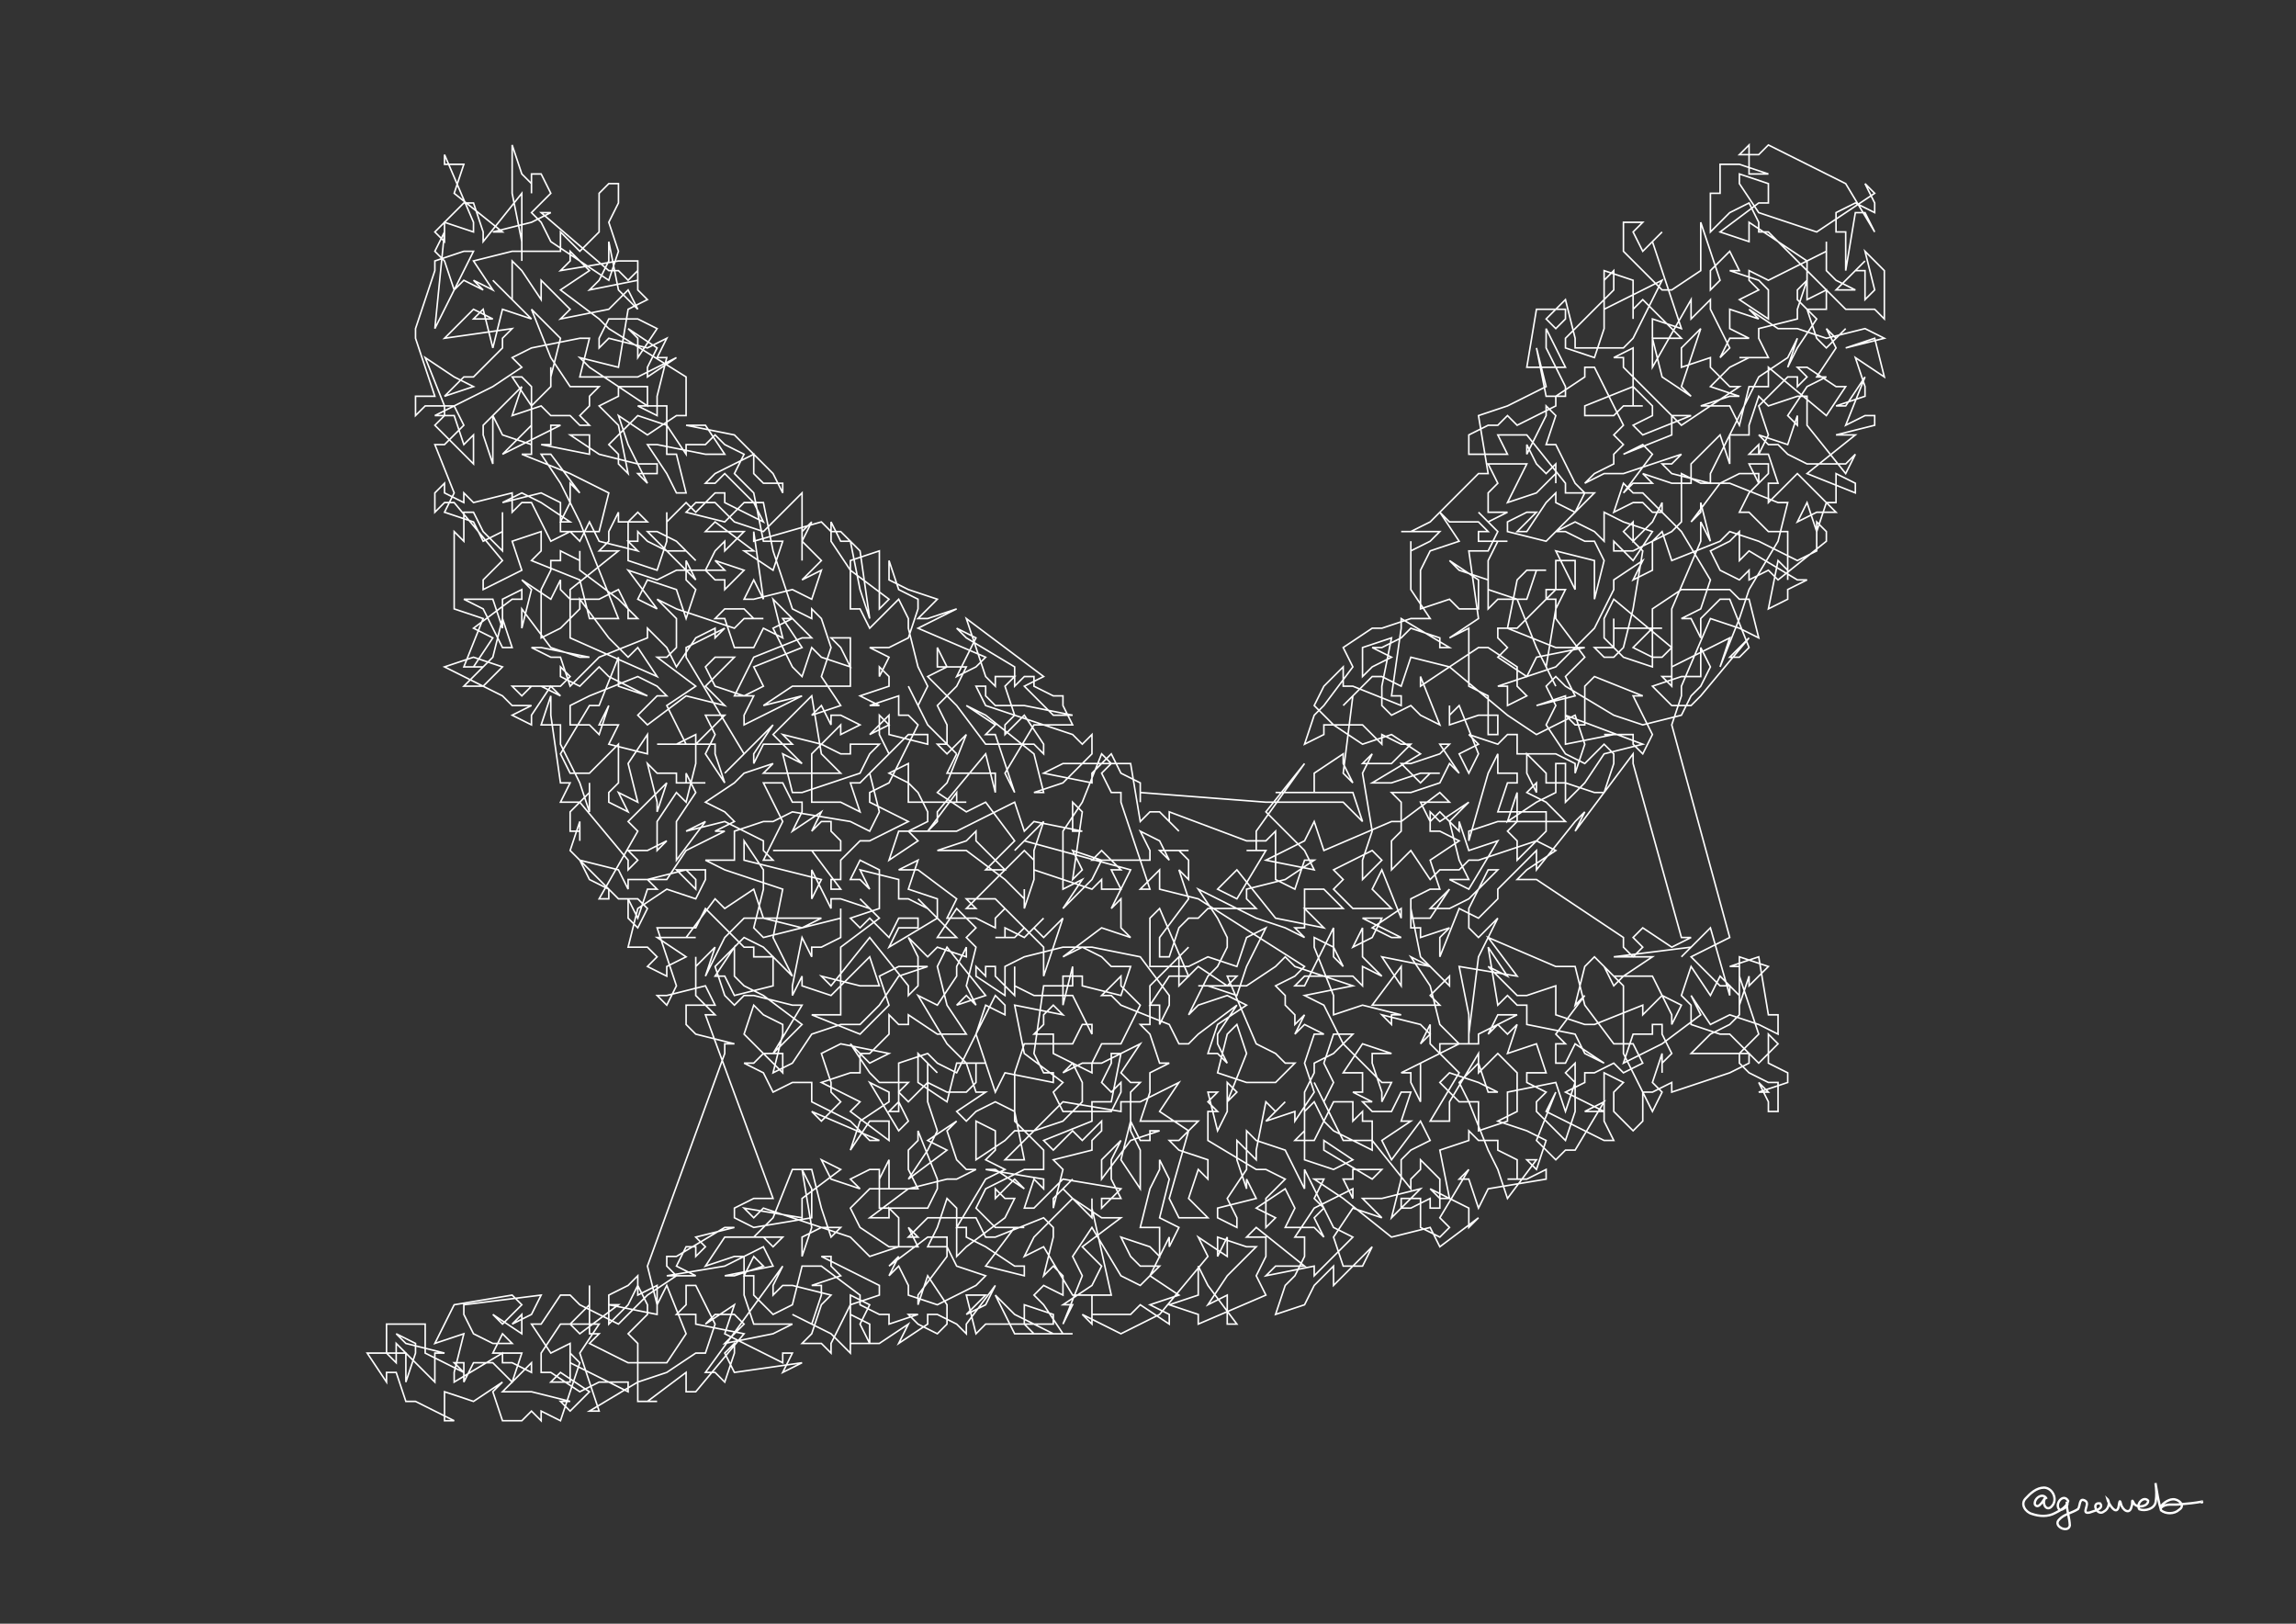 <svg height="210mm" style="background: black" viewBox="0 0 297 210" width="297mm" xmlns="http://www.w3.org/2000/svg" xmlns:inkscape="http://www.inkscape.org/namespaces/inkscape">
<rect x="0" y="0" width="297" height="210" fill="#333333" stroke="none"/>
<path d="M123.75,97.5 L122.5,100 L128.75,100 L128.75,102.5 L127.5,97.5 L121.25,105 L121.25,106.25 L120,107.5 L123.75,102.5 L123.75,103.75 L125,103.75 L117.5,103.75 L117.5,98.75 L115,100 L117.5,101.25 L118.75,102.5 L120,105 L120,106.25 L117.5,107.5 L118.75,108.75 L115,111.25 L116.25,107.5 L123.75,107.5 L131.25,103.75 L132.5,107.5 L133.75,106.25 L140,107.5 L138.75,107.5 L138.75,103.75 L140,105 L138.75,113.75 L140,112.5 L138.75,110 L142.5,111.25 L141.25,113.75 L137.5,117.5 L140,113.75 L137.5,115 L137.5,107.5 L140,103.75 L142.5,97.5 L143.75,98.75 L142.5,100 L143.75,102.5 L145,102.5 L145,103.75 L147.5,111.25 L148.75,115 L147.5,115 L150,112.5 L150,115 L155,116.25 L168.75,125 L167.5,126.25 L165,127.5 L166.25,128.75 L166.25,130 L167.5,131.25 L167.5,132.5 L168.75,131.25 L167.5,133.75 L168.75,132.5 L171.25,133.75 L170,133.75 L168.75,137.5 L170,141.25 L167.5,145 L167.5,143.75 L163.75,145 L166.25,142.5 L165,143.75 L163.75,142.5 L162.5,148.75 L162.5,150 L160,147.5 L160,150 L161.25,153.75 L161.25,152.5 L162.5,155 L157.5,156.25 L157.5,157.5 L160,158.75 L160,157.5 L158.75,155 L161.25,151.25 L161.25,148.75 L161.25,146.25 L162.5,147.5 L166.25,148.75 L168.75,153.75 L168.75,151.25 L172.5,158.75 L175,160 L171.25,163.75 L170,165 L170,163.75 L163.75,165 L165,163.75 L168.75,163.75 L162.5,158.75 L161.25,160 L162.5,160 L163.75,160 L163.75,161.25 L163.75,162.5 L162.5,165 L163.75,167.5 L155,171.25 L155,170 L151.25,168.75 L155,167.5 L155,166.25 L155,163.75 L156.25,166.25 L160,171.25 L158.75,171.25 L158.75,167.5 L156.25,168.75 L158.75,165 L162.5,161.25 L161.25,161.25 L157.5,160 L157.5,162.5 L158.75,160 L158.75,162.5 L155,160 L156.25,162.5 L150,170 L145,172.5 L140,170 L141.25,171.25 L141.25,167.5 L141.25,170 L146.25,170 L147.5,168.75 L151.25,171.25 L151.25,170 L148.75,168.75 L152.5,167.5 L148.75,165 L151.25,160 L151.25,161.25 L152.5,158.75 L150,157.5 L151.25,152.5 L150,150 L150,151.25 L148.75,153.75 L147.5,158.75 L150,158.75 L150,161.25 L150,162.5 L148.75,161.25 L145,160 L146.25,162.5 L147.5,163.75 L150,163.75 L147.5,166.25 L145,165 L141.25,158.75 L138.75,162.5 L140,165 L137.5,171.25 L138.75,168.75 L137.5,168.75 L141.25,166.25 L142.5,163.75 L140,161.25 L145,157.5 L143.75,157.5 L142.5,157.5 L138.75,155 L133.75,160 L132.5,162.5 L135,161.25 L138.75,167.5 L143.75,167.5 L141.25,156.25 L141.25,155 L141.25,157.5 L140,156.25 L137.5,153.75 L138.75,152.5 L136.25,155 L136.25,156.25 L137.5,151.25 L136.25,150 L141.25,148.75 L141.25,147.5 L142.5,146.25 L142.5,145 L140,147.5 L138.75,146.25 L136.25,148.75 L135,147.5 L141.25,145 L141.25,143.75 L141.25,142.5 L143.75,142.5 L145,136.25 L143.75,136.25 L143.75,137.5 L142.5,140 L143.75,141.25 L145,140 L145,141.25 L143.75,143.75 L137.5,143.75 L136.25,141.25 L137.5,140 L132.5,136.25 L131.25,130 L137.5,131.25 L136.25,130 L135,131.25 L135,132.5 L133.75,133.75 L136.25,133.75 L136.25,136.25 L141.25,138.75 L141.25,137.5 L142.5,135 L145,135 L147.5,130 L145,127.5 L145,126.25 L142.5,128.75 L143.75,128.75 L145,130 L151.25,132.5 L152.5,135 L153.75,135 L155,133.75 L160,130 L157.5,133.75 L157.5,135 L158.75,137.5 L157.5,136.25 L156.25,136.25 L157.5,132.5 L161.25,130 L158.75,128.75 L155,130 L153.75,131.25 L155,128.75 L156.25,126.25 L157.5,125 L158.75,122.5 L158.75,121.25 L157.5,118.75 L155,115 L162.5,118.75 L166.25,120 L168.75,121.25 L167.5,120 L168.75,120 L168.75,115 L171.25,115 L173.75,117.5 L171.25,117.5 L168.75,117.5 L170,118.75 L171.25,120 L165,118.75 L160,112.5 L157.5,115 L160,116.25 L163.75,110 L161.25,110 L162.5,110 L162.5,107.5 L168.75,98.75 L163.75,105 L167.5,108.75 L168.75,110 L170,112.5 L163.75,111.25 L168.75,108.75 L170,106.25 L171.25,110 L180,106.25 L181.25,106.25 L186.25,102.5 L187.5,103.75 L183.75,103.75 L185,106.25 L186.25,105 L188.75,107.5 L188.75,106.25 L190,110 L193.75,108.75 L190,115 L187.5,113.75 L190,113.75 L188.75,111.25 L187.5,106.25 L190,103.75 L186.25,106.25 L185,105 L185,107.5 L186.25,107.5 L188.75,108.75 L185,111.25 L186.25,115 L185,115 L182.5,116.25 L182.5,118.75 L183.75,118.75 L185,118.75 L187.5,115 L185,117.5 L187.5,117.5 L190,116.25 L193.75,112.5 L192.5,112.5 L190,117.5 L190,120 L191.25,121.25 L192.5,120 L193.75,118.75 L191.25,123.75 L190,133.75 L190,135 L190,131.25 L188.75,125 L196.25,126.25 L192.5,121.25 L201.25,125 L203.75,125 L205,130 L208.75,135 L211.25,135 L212.5,137.5 L210,138.75 L208.75,137.5 L206.25,138.75 L205,138.75 L205,140 L202.5,141.25 L205,142.5 L207.5,143.75 L206.25,143.75 L205,143.75 L207.5,142.5 L203.75,148.75 L202.5,148.75 L201.25,150 L198.75,147.5 L201.25,141.25 L200,143.75 L207.5,147.5 L208.75,147.5 L207.5,145 L207.5,141.25 L207.5,138.75 L210,140 L208.75,141.25 L208.75,143.75 L210,145 L211.25,146.25 L212.5,145 L212.5,141.25 L213.75,141.25 L216.25,140 L216.25,141.25 L223.75,138.75 L226.25,137.5 L226.25,136.25 L223.75,136.25 L222.5,136.25 L218.75,136.25 L221.25,133.75 L223.75,132.5 L225,131.25 L225,128.75 L222.5,126.25 L221.25,128.75 L218.75,125 L217.5,128.75 L218.75,130 L218.75,132.5 L222.5,133.75 L223.75,133.75 L227.5,137.5 L230,135 L228.75,133.75 L228.75,137.5 L231.25,138.75 L231.25,140 L227.5,141.25 L228.75,141.25 L227.5,140 L228.75,142.5 L228.75,143.75 L230,143.75 L230,142.5 L230,141.25 L230,140 L228.75,140 L226.25,138.75 L225,137.5 L225,136.25 L227.5,133.75 L225,126.25 L225,123.75 L228.75,125 L227.5,126.25 L226.25,127.5 L226.25,126.25 L225,130 L225,125 L223.75,125 L227.5,123.75 L228.75,131.25 L230,131.25 L230,133.75 L227.5,132.5 L223.75,131.25 L221.25,132.5 L218.75,128.75 L220,131.25 L215,135 L210,137.5 L211.25,133.75 L213.75,133.75 L213.75,132.5 L215,132.5 L215,133.75 L216.25,136.25 L215,137.5 L215,138.75 L215,136.25 L213.75,140 L215,141.25 L213.75,143.75 L210,136.25 L210,127.5 L206.25,123.75 L205,125 L203.75,130 L205,128.75 L201.25,133.75 L202.5,135 L201.25,135 L201.25,137.5 L202.5,137.5 L203.75,135 L207.5,137.5 L205,136.25 L203.75,133.75 L197.5,132.5 L197.5,130 L196.25,130 L195,128.75 L193.75,130 L192.5,122.5 L195,126.25 L192.5,125 L196.25,128.75 L197.5,128.75 L201.25,127.5 L201.25,130 L201.25,131.25 L205,132.5 L206.25,132.5 L212.5,130 L212.5,131.25 L215,128.75 L217.5,130 L216.25,132.5 L216.25,131.25 L213.75,126.25 L208.75,126.25 L207.5,125 L208.75,127.5 L210,126.25 L213.75,123.75 L212.5,123.75 L208.75,123.75 L218.75,122.5 L217.5,123.75 L221.25,120 L223.75,128.75 L223.75,127.5 L222.5,127.5 L221.25,126.25 L218.75,123.75 L223.75,121.25 L216.25,93.75 L217.5,90 L217.5,88.75 L221.25,80 L225,81.25 L227.5,82.5 L226.25,77.5 L225,77.5 L223.75,76.25 L220,76.25 L217.5,76.25 L213.75,78.75 L213.75,86.25 L210,85 L207.5,82.5 L207.5,80 L208.75,77.5 L216.25,83.75 L215,85 L213.75,85 L211.25,83.75 L213.75,81.25 L215,81.25 L208.75,81.25 L208.75,82.5 L208.75,80 L208.75,83.75 L206.25,83.75 L207.5,85 L208.75,85 L210,83.75 L211.25,78.75 L212.5,71.25 L210,68.75 L211.25,67.5 L211.25,70 L213.75,67.5 L215,65 L215,66.25 L213.75,66.25 L212.5,65 L211.25,65 L208.75,66.25 L210,62.5 L211.25,63.75 L212.5,63.75 L217.5,68.75 L221.25,75 L220,78.75 L217.5,80 L218.75,80 L220,82.5 L220,81.25 L220,80 L222.5,77.5 L223.75,77.5 L226.25,83.75 L225,85 L223.75,85 L226.25,82.5 L220,90 L218.75,91.25 L216.25,91.25 L213.75,88.75 L217.5,87.5 L220,87.5 L220,83.75 L221.25,86.25 L220,88.75 L218.75,90 L217.5,92.5 L212.5,93.75 L208.75,92.5 L202.5,88.75 L201.25,87.5 L200,88.75 L201.25,91.25 L200,93.75 L202.5,97.5 L205,98.75 L207.5,96.25 L208.75,97.5 L208.75,98.75 L207.5,102.5 L206.25,102.5 L202.5,101.25 L200,101.25 L200,100 L197.5,97.5 L197.5,100 L198.75,102.5 L198.75,101.25 L197.5,102.5 L200,103.75 L202.5,106.25 L193.75,106.25 L190,107.5 L190,108.75 L192.5,100 L193.75,97.5 L193.75,100 L195,100 L196.25,100 L196.25,101.25 L195,101.25 L193.75,105 L195,105 L198.75,105 L200,105 L200,107.5 L196.25,111.25 L196.25,108.75 L195,107.5 L196.25,106.25 L196.25,102.5 L195,106.25 L198.75,103.75 L201.25,102.5 L201.25,98.75 L202.5,98.75 L202.5,102.5 L202.5,103.75 L205,101.25 L207.5,97.5 L212.5,96.25 L202.5,92.5 L203.75,93.75 L205,93.75 L205,88.75 L206.25,87.5 L212.5,90 L211.25,90 L213.75,95 L212.5,97.5 L211.25,96.25 L211.25,95 L207.5,95 L208.75,95 L202.5,96.25 L202.5,91.25 L202.5,90 L198.75,91.25 L203.75,90 L202.5,87.5 L205,85 L201.25,80 L201.25,77.5 L200,77.5 L200,76.25 L202.5,76.25 L201.25,78.75 L200,86.25 L201.25,88.75 L198.75,83.75 L196.25,77.5 L192.5,76.25 L192.5,75 L188.75,73.75 L187.5,72.5 L191.25,75 L191.25,78.75 L188.75,78.75 L187.5,77.5 L183.75,78.75 L183.75,73.75 L185,71.25 L188.75,70 L186.25,66.25 L187.5,67.5 L191.25,67.5 L192.5,68.75 L191.25,68.75 L191.25,70 L195,70 L193.75,70 L192.5,72.5 L192.5,78.75 L193.75,77.5 L197.5,77.5 L198.75,73.75 L200,73.75 L197.5,73.75 L196.25,75 L195,81.25 L201.25,83.75 L202.5,83.75 L205,83.75 L198.75,85 L197.5,87.5 L193.75,85 L195,83.75 L193.75,82.5 L193.75,81.25 L196.25,81.25 L201.25,76.25 L201.25,72.5 L203.75,72.5 L203.75,76.25 L201.25,71.25 L206.25,72.5 L206.25,77.5 L207.5,72.5 L206.25,70 L205,70 L202.5,68.75 L201.25,68.75 L203.75,67.5 L206.25,68.75 L207.5,70 L207.5,67.5 L207.5,66.25 L210,67.5 L213.75,68.75 L211.25,72.5 L208.75,70 L208.75,71.25 L211.25,71.25 L216.25,68.75 L217.5,67.5 L217.5,66.25 L217.5,61.25 L220,62.5 L223.75,62.5 L230,65 L231.25,65 L230,70 L226.25,76.25 L225,80 L222.5,86.25 L223.75,82.5 L218.75,85 L216.25,86.25 L216.25,88.75 L215,87.5 L216.25,87.5 L216.25,78.75 L220,70 L220,67.5 L221.25,70 L220,65 L220,66.25 L218.75,67.5 L222.5,62.5 L225,61.25 L227.5,61.25 L227.5,62.5 L226.25,60 L227.5,60 L228.75,60 L228.75,61.25 L226.25,63.75 L225,66.25 L226.25,66.25 L227.5,67.5 L228.75,68.75 L231.25,68.75 L231.25,75 L231.25,73.75 L230,72.5 L228.75,78.75 L231.25,77.5 L231.25,76.25 L233.75,75 L232.5,75 L226.25,71.25 L225,72.5 L225,68.75 L223.75,70 L221.25,71.25 L222.5,73.75 L225,75 L226.25,73.75 L226.25,75 L228.75,73.75 L230,75 L236.25,70 L236.25,68.75 L235,67.5 L235,71.25 L232.5,72.5 L227.5,70 L223.75,68.75 L222.5,70 L216.25,72.5 L215,68.75 L213.75,70 L213.75,72.5 L213.75,73.75 L211.25,75 L212.5,72.5 L208.75,75 L208.75,76.25 L206.25,81.25 L201.25,86.25 L193.75,88.75 L195,88.75 L195,91.25 L197.5,90 L196.25,88.75 L196.25,87.5 L196.25,86.25 L192.5,83.75 L191.25,83.75 L183.75,88.75 L183.75,87.5 L186.25,93.75 L183.75,92.5 L182.5,91.25 L180,92.5 L178.75,91.25 L178.75,88.75 L180,82.5 L176.25,83.75 L176.25,87.5 L177.5,86.25 L180,85 L177.5,83.75 L178.75,83.75 L181.25,82.5 L182.5,81.25 L186.25,82.5 L186.25,83.75 L187.5,83.75 L181.25,80 L181.25,81.25 L180,90 L181.25,90 L181.25,91.25 L175,88.75 L173.75,88.75 L173.75,86.25 L172.5,87.5 L171.25,88.75 L170,91.25 L172.5,93.75 L176.25,96.25 L180,95 L183.75,97.5 L177.5,101.25 L180,101.25 L183.75,100 L186.25,100 L185,100 L183.75,101.25 L181.25,98.75 L182.5,98.75 L186.25,97.5 L187.5,96.25 L186.25,96.25 L188.75,100 L187.5,98.75 L186.25,101.25 L182.5,102.5 L180,102.5 L181.25,103.75 L181.25,107.5 L180,108.75 L180,111.25 L180,112.5 L181.25,111.25 L182.5,110 L185,113.75 L186.25,112.5 L188.75,112.5 L190,111.25 L191.25,111.25 L195,110 L198.75,108.75 L201.25,110 L197.5,112.5 L196.25,113.75 L198.75,113.75 L210,121.25 L210,122.5 L211.25,123.75 L212.5,122.5 L211.25,121.25 L212.5,120 L216.25,122.5 L218.75,121.25 L217.5,121.25 L211.25,98.75 L211.25,97.5 L203.75,107.5 L205,105 L203.75,106.25 L198.75,112.5 L198.75,110 L193.75,115 L193.75,116.25 L192.5,117.5 L191.25,118.75 L188.75,117.5 L186.25,123.75 L186.25,121.25 L187.5,120 L183.75,121.25 L183.75,120 L182.5,120 L182.5,117.5 L183.75,123.75 L187.5,127.5 L187.5,126.25 L185,128.75 L186.25,130 L182.5,130 L177.5,130 L181.25,125 L181.25,126.25 L181.25,127.5 L178.75,123.75 L185,125 L182.5,123.75 L185,127.5 L186.25,132.5 L188.75,135 L183.75,137.5 L183.75,142.5 L182.5,140 L182.5,138.75 L181.25,138.75 L186.25,136.25 L186.25,135 L191.25,135 L191.25,133.75 L196.25,131.25 L195,131.25 L193.75,131.25 L192.5,133.75 L193.75,132.5 L195,133.75 L196.25,132.5 L195,136.25 L198.75,135 L200,138.75 L197.5,138.75 L197.5,140 L200,141.25 L198.75,142.5 L198.75,143.75 L202.5,147.5 L203.75,143.75 L203.75,137.5 L202.5,138.75 L203.75,140 L202.5,143.75 L201.25,140 L195,141.25 L195,145 L191.25,146.25 L191.25,143.75 L191.25,142.5 L188.75,142.5 L186.25,140 L187.5,138.75 L191.25,140 L193.75,141.25 L192.5,141.25 L191.25,137.5 L188.75,140 L190,142.5 L192.5,148.75 L193.75,151.25 L195,155 L198.75,150 L197.5,150 L198.75,151.25 L200,147.5 L197.5,146.25 L193.75,145 L196.25,143.75 L196.25,138.75 L193.75,136.25 L191.25,138.75 L191.25,136.25 L187.5,142.5 L187.5,145 L185,145 L188.75,138.75 L185,135 L185,132.5 L183.75,135 L185,133.75 L183.75,132.5 L178.75,131.25 L180,132.5 L180,131.25 L181.25,131.25 L176.25,130 L172.5,131.25 L172.5,128.75 L170,122.5 L170,121.25 L172.5,122.5 L173.75,125 L172.5,123.75 L172.5,120 L168.75,127.5 L167.5,127.5 L168.75,126.25 L175,126.25 L176.25,127.5 L176.25,125 L178.75,126.25 L176.25,123.75 L176.25,120 L175,122.5 L177.5,121.25 L178.75,118.75 L177.5,118.75 L176.25,118.75 L181.25,121.25 L180,121.25 L177.5,120 L181.25,117.5 L181.25,118.75 L178.75,112.5 L177.5,115 L178.75,116.25 L180,117.5 L177.5,117.5 L175,117.5 L172.5,115 L173.75,113.75 L172.5,112.5 L177.5,110 L178.75,111.25 L176.25,113.75 L176.25,111.25 L177.5,107.5 L176.25,100 L177.5,97.5 L176.25,98.75 L180,98.75 L182.5,96.25 L181.25,96.25 L178.75,95 L178.75,96.25 L176.25,93.75 L171.25,93.75 L171.25,95 L168.75,96.25 L170,92.5 L171.25,91.25 L175,86.25 L173.75,83.75 L177.5,81.25 L178.75,81.25 L182.5,80 L185,80 L182.5,76.25 L182.5,75 L182.5,72.5 L182.5,73.75 L182.5,70 L182.5,71.25 L185,70 L186.25,68.75 L181.25,68.75 L182.5,68.75 L185,67.5 L191.25,61.25 L192.5,61.25 L191.25,53.75 L195,52.5 L200,50 L198.75,45 L200,51.25 L202.5,51.25 L202.5,50 L200,45 L200,42.5 L202.5,47.5 L197.5,47.5 L198.75,40 L202.5,40 L202.5,41.25 L201.25,42.5 L200,41.25 L202.5,38.75 L203.75,43.75 L203.75,45 L210,45 L211.25,43.75 L213.75,38.75 L215,36.25 L207.5,40 L207.5,38.75 L207.5,36.25 L208.75,35 L208.75,37.5 L202.5,43.75 L202.5,45 L206.25,46.25 L207.5,42.5 L207.5,35 L211.25,36.25 L211.25,37.5 L211.25,41.25 L211.25,40 L212.5,38.75 L213.75,40 L216.25,42.5 L217.5,43.75 L213.75,43.75 L215,48.75 L218.75,51.25 L217.5,50 L220,42.5 L218.75,43.75 L217.5,45 L217.5,47.5 L221.25,46.25 L221.25,47.5 L223.75,50 L225,50 L217.5,55 L215,52.5 L210,47.5 L210,46.25 L208.75,46.25 L211.25,45 L211.25,46.25 L211.25,48.75 L211.25,52.5 L212.5,52.5 L210,52.5 L208.75,53.75 L206.25,53.75 L205,53.75 L205,52.5 L211.25,50 L213.75,52.5 L213.75,53.75 L211.25,55 L212.5,56.25 L218.75,53.75 L217.5,53.75 L216.25,53.75 L216.25,56.25 L210,58.75 L212.5,57.5 L213.75,58.75 L210,63.75 L211.25,62.5 L213.75,62.5 L212.5,61.25 L216.25,62.5 L218.75,62.5 L218.75,60 L222.5,56.25 L223.75,60 L223.75,56.25 L226.25,56.25 L226.25,55 L227.5,51.25 L228.75,52.5 L232.5,51.25 L233.75,51.25 L233.75,55 L238.75,61.25 L240,58.75 L238.75,60 L237.5,60 L233.75,60 L231.25,58.75 L230,57.5 L228.75,57.5 L227.5,56.25 L231.25,57.5 L232.5,53.75 L232.5,55 L231.25,53.75 L233.75,50 L236.25,48.75 L235,48.75 L237.5,45 L236.25,42.5 L237.5,43.75 L238.75,42.5 L236.25,45 L235,43.75 L233.75,40 L236.25,40 L236.25,37.5 L233.75,38.75 L233.75,33.75 L226.25,28.75 L226.25,30 L226.25,31.25 L222.5,30 L227.5,26.25 L228.75,26.25 L228.75,25 L228.75,23.75 L225,22.5 L225,23.75 L227.5,27.5 L235,30 L242.5,25 L241.25,23.75 L242.5,26.25 L242.5,27.5 L240,26.25 L237.5,27.5 L237.5,30 L238.75,30 L238.75,35 L240,27.5 L241.25,27.5 L242.5,30 L238.75,23.75 L228.75,18.75 L227.5,20 L225,20 L226.25,18.75 L226.25,22.5 L228.75,22.5 L225,21.25 L223.75,21.25 L222.5,21.25 L222.5,25 L221.25,25 L221.25,26.25 L221.25,30 L222.5,28.75 L223.75,27.5 L226.25,26.25 L227.5,28.75 L227.5,30 L228.75,30 L235,36.25 L238.75,40 L240,40 L242.5,40 L243.75,41.25 L243.75,38.75 L243.75,37.5 L243.75,36.25 L243.75,35 L241.25,32.5 L242.5,37.5 L241.25,38.75 L241.25,35 L240,35 L241.25,33.75 L237.5,37.5 L240,37.5 L237.5,36.25 L236.25,35 L236.25,31.25 L236.25,32.5 L228.75,36.25 L226.25,35 L226.25,36.25 L227.5,37.5 L225,38.75 L228.75,41.25 L228.75,37.5 L227.5,36.25 L223.75,35 L225,35 L223.75,32.5 L221.25,35 L221.25,37.5 L222.5,36.25 L220,28.75 L220,30 L220,35 L216.25,37.5 L215,37.5 L211.25,33.75 L210,32.5 L210,28.75 L212.5,28.75 L211.25,30 L212.5,32.5 L215,30 L213.75,31.25 L216.25,38.75 L217.5,42.5 L213.75,41.25 L213.75,47.5 L218.75,38.75 L218.75,41.25 L221.25,38.75 L221.25,40 L223.75,45 L222.5,46.25 L223.75,43.75 L226.25,43.75 L223.75,42.5 L223.75,40 L227.5,41.25 L226.25,40 L230,42.5 L232.5,42.5 L236.25,43.75 L241.25,42.5 L243.75,43.75 L238.75,45 L242.5,43.75 L243.75,48.75 L240,46.25 L241.25,50 L241.25,51.25 L237.5,52.5 L238.75,52.5 L241.25,48.75 L238.75,55 L241.25,53.75 L242.5,53.75 L242.5,55 L237.5,56.25 L240,56.25 L233.75,61.25 L240,63.75 L240,62.5 L237.5,61.25 L237.5,65 L236.25,65 L235,68.75 L233.75,65 L232.5,67.5 L235,66.25 L237.5,66.25 L232.5,61.25 L228.75,65 L228.75,62.5 L230,62.5 L228.75,58.75 L226.25,58.75 L227.5,57.5 L227.5,58.75 L228.75,56.25 L227.5,52.5 L231.25,48.75 L232.5,48.75 L232.5,50 L233.75,48.75 L232.5,47.5 L233.75,47.5 L237.5,50 L238.75,50 L236.25,53.75 L228.75,47.5 L228.75,50 L226.25,50 L225,55 L223.75,52.5 L220,52.5 L223.75,51.25 L225,51.25 L221.25,50 L223.75,47.5 L226.25,46.25 L225,46.25 L228.75,46.25 L227.5,43.75 L227.5,42.5 L232.5,41.25 L232.5,40 L233.75,36.25 L232.5,37.5 L232.5,38.75 L235,41.25 L232.5,45 L231.25,47.5 L232.5,43.75 L231.25,46.25 L227.5,48.75 L221.25,61.25 L221.25,62.5 L216.25,61.25 L215,60 L216.25,60 L217.5,58.75 L213.75,60 L210,61.25 L207.5,61.25 L205,62.5 L206.25,61.25 L208.75,60 L208.75,58.75 L210,57.5 L208.75,56.25 L210,55 L206.25,47.5 L205,47.5 L205,48.75 L201.25,51.25 L201.25,52.5 L196.25,55 L195,53.75 L193.75,55 L192.5,55 L190,56.25 L190,57.5 L190,58.75 L195,58.75 L193.75,56.25 L195,56.25 L197.5,56.25 L202.5,62.5 L202.5,63.75 L206.25,63.75 L200,70 L195,68.75 L195,67.5 L197.5,66.25 L198.75,66.25 L196.25,68.75 L197.5,68.75 L200,65 L201.25,63.75 L201.25,65 L203.75,66.25 L205,63.75 L203.75,62.5 L201.25,57.5 L200,57.5 L201.25,53.75 L200,52.5 L200,53.75 L197.5,58.75 L197.5,57.5 L198.75,60 L200,61.25 L201.25,60 L201.25,62.5 L201.25,61.25 L198.75,63.75 L195,65 L197.5,60 L192.5,60 L193.75,62.5 L192.5,63.75 L192.5,66.25 L195,66.25 L192.5,67.5 L191.25,66.25 L193.75,68.75 L192.5,71.25 L191.25,71.25 L190,71.25 L191.25,80 L187.5,82.5 L190,81.25 L190,85 L190,86.25 L190,88.75 L192.5,90 L192.5,95 L193.75,95 L193.75,92.5 L191.25,92.5 L187.5,93.75 L187.5,91.25 L187.5,92.5 L188.75,91.25 L191.25,97.5 L190,100 L188.75,97.5 L191.25,96.25 L190,95 L193.75,96.25 L195,95 L196.25,95 L196.25,96.25 L196.25,97.5 L201.25,97.5 L203.75,98.75 L203.75,100 L205,96.25 L203.75,92.5 L201.25,93.75 L198.75,95 L195,92.5 L187.5,86.25 L182.5,85 L181.25,88.75 L178.75,87.5 L177.5,87.5 L176.25,88.75 L173.75,91.25 L175,90 L173.75,100 L175,101.25 L173.75,98.75 L173.75,97.5 L170,100 L170,102.5 L166.25,102.5 L165,102.5 L172.5,102.5 L175,102.5 L176.25,106.25 L173.75,103.75 L163.75,103.75 L147.5,102.5 L147.5,103.75 L147.5,101.25 L145,100 L143.75,97.5 L141.25,100 L141.25,101.25 L135,100 L137.5,98.75 L142.5,98.75 L146.25,98.75 L147.5,106.25 L148.75,105 L150,105 L152.5,107.5 L151.25,106.25 L151.25,105 L161.25,108.75 L163.75,108.75 L165,107.5 L165,108.75 L165,113.75 L167.5,115 L168.75,111.25 L170,111.25 L166.25,113.75 L161.25,115 L161.25,116.25 L162.5,117.5 L158.75,117.5 L156.25,117.5 L155,118.75 L153.75,118.75 L152.5,120 L151.25,123.75 L150,123.75 L150,121.25 L153.75,116.25 L152.5,112.5 L153.75,113.75 L153.75,111.25 L152.5,110 L153.75,110 L150,110 L151.25,111.25 L150,108.75 L147.5,107.5 L148.75,110 L148.75,111.25 L146.25,111.25 L141.25,111.25 L142.5,110 L143.75,111.25 L145,112.5 L143.75,112.5 L145,115 L142.5,115 L142.5,113.75 L141.25,115 L133.75,112.5 L133.75,111.25 L132.5,110 L125,117.5 L126.25,117.5 L125,116.25 L126.25,116.25 L128.75,116.25 L132.5,120 L131.25,121.25 L128.75,121.25 L130,121.25 L130,120 L132.5,121.25 L135,118.75 L133.75,120 L135,121.25 L136.25,120 L137.5,118.75 L135,126.25 L135,122.5 L130,117.5 L128.75,118.75 L128.75,120 L126.25,118.75 L122.5,118.75 L123.75,116.25 L118.75,112.5 L116.25,112.5 L118.75,111.25 L117.5,115 L121.25,116.25 L121.25,118.75 L115,122.5 L116.25,120 L118.75,120 L118.75,118.75 L116.25,118.75 L115,121.25 L112.5,118.75 L111.25,120 L110,118.75 L113.75,117.5 L113.75,112.5 L111.25,111.25 L110,113.75 L111.25,113.75 L112.5,115 L111.25,112.5 L116.25,113.75 L116.25,116.25 L117.5,116.25 L120,117.5 L118.75,116.25 L122.5,120 L123.75,121.25 L121.25,121.25 L123.75,117.5 L125,118.75 L126.25,120 L125,121.25 L126.25,122.5 L125,127.5 L126.25,130 L125,128.75 L123.75,130 L127.5,128.75 L122.5,122.5 L121.25,125 L122.5,130 L125,133.75 L122.5,133.75 L121.25,133.75 L117.5,131.25 L117.5,132.5 L116.25,132.5 L115,131.25 L115,133.75 L112.5,136.25 L111.25,136.25 L111.25,138.75 L110,138.75 L106.25,140 L108.75,141.25 L111.25,142.5 L110,143.75 L115,147.5 L115,146.25 L115,145 L113.75,145 L112.5,145 L110,148.75 L111.25,145 L115,142.5 L115,141.25 L112.5,140 L116.25,146.25 L117.5,145 L116.25,142.5 L115,143.75 L116.25,143.75 L116.25,137.5 L120,136.25 L121.25,137.5 L123.75,138.75 L127.5,131.25 L128.75,128.75 L130,130 L130,131.25 L127.5,130 L126.25,133.75 L128.75,141.25 L130,138.75 L136.25,140 L136.25,138.75 L135,138.75 L133.75,136.25 L135,127.5 L138.75,127.5 L138.75,126.25 L138.75,125 L137.5,130 L137.5,128.75 L137.5,126.25 L140,126.25 L140,127.5 L145,128.75 L146.25,125 L143.75,125 L142.5,123.75 L140,122.5 L137.5,123.75 L142.5,120 L146.25,121.25 L145,120 L145,116.25 L143.75,117.5 L146.25,112.5 L132.5,108.75 L131.25,110 L135,106.25 L133.75,110 L133.75,113.75 L132.5,117.5 L132.5,115 L132.5,116.25 L130,113.75 L125,110 L121.25,110 L125,108.75 L126.25,107.5 L126.25,108.75 L130,112.5 L127.5,112.5 L131.25,108.75 L127.5,103.75 L125,105 L121.25,102.5 L122.5,101.25 L125,95 L122.5,97.5 L121.25,96.25 L122.5,96.25 L122.5,93.75 L121.25,91.25 L123.75,88.75 L125,86.25 L121.25,86.25 L121.25,83.75 L122.5,86.25 L120,87.5 L122.5,90 L123.75,91.25 L127.5,96.25 L133.75,96.25 L135,97.5 L135,96.25 L132.5,92.5 L130,95 L130,93.75 L131.25,92.5 L130,88.75 L131.25,87.5 L128.75,87.5 L128.75,88.75 L127.5,87.5 L125,80 L135,87.5 L132.5,88.75 L133.75,90 L136.25,92.5 L138.75,92.5 L132.5,91.25 L130,91.25 L128.75,91.25 L127.5,90 L127.5,88.75 L126.25,88.75 L127.5,91.25 L138.75,95 L140,96.25 L141.25,95 L141.25,97.5 L137.5,101.25 L133.75,102.5 L135,102.5 L133.75,97.5 L127.5,92.5 L125,91.25 L128.75,93.75 L127.5,95 L128.75,95 L131.25,102.5 L130,100 L133.75,93.75 L138.75,93.75 L137.5,91.25 L137.5,90 L136.25,90 L133.75,88.75 L133.75,87.5 L132.5,87.5 L131.25,88.75 L131.25,86.25 L125,82.5 L123.75,81.25 L126.25,82.5 L123.75,87.5 L126.25,86.25 L127.5,85 L118.75,81.25 L123.75,78.75 L120,80 L118.75,80 L121.25,77.5 L117.5,76.25 L115,75 L115,72.5 L116.25,76.25 L118.75,77.5 L118.75,78.75 L117.5,82.5 L115,83.75 L112.5,83.75 L115,85 L113.75,87.5 L113.75,86.25 L115,87.5 L115,88.75 L111.25,90 L113.75,91.25 L112.5,91.25 L116.25,90 L116.25,92.5 L117.5,92.5 L118.75,93.75 L115,101.25 L112.5,102.5 L112.5,103.75 L117.5,106.25 L112.5,108.75 L111.25,108.75 L108.75,111.25 L108.75,113.75 L107.5,113.75 L107.5,115 L108.75,115 L105,110 L100,110 L108.75,110 L108.75,108.75 L107.5,107.5 L107.5,106.25 L106.25,106.25 L105,107.5 L106.25,105 L102.5,107.5 L103.75,105 L103.75,103.75 L102.5,103.75 L101.25,101.25 L98.75,101.25 L101.25,106.25 L98.75,111.25 L100,111.25 L98.75,110 L98.75,108.75 L93.75,106.25 L88.75,107.5 L91.25,106.25 L87.5,111.25 L87.5,107.5 L87.5,106.25 L90,102.5 L88.75,100 L88.75,101.25 L91.25,101.25 L87.5,101.25 L87.5,100 L85,100 L83.75,98.75 L85,103.75 L85,105 L86.25,101.25 L81.25,106.25 L82.5,107.5 L77.5,116.25 L78.75,116.25 L78.75,115 L76.25,113.75 L75,111.25 L80,112.5 L81.25,115 L81.25,113.75 L86.25,113.75 L88.75,110 L93.75,107.5 L92.5,107.5 L95,106.25 L93.75,105 L91.25,103.75 L95,101.25 L96.25,100 L100,98.75 L98.75,100 L106.25,100 L103.75,100 L107.5,100 L108.75,100 L106.25,97.5 L105,90 L102.5,92.5 L100,95 L103.75,98.75 L101.25,97.5 L102.5,102.5 L103.75,102.5 L107.5,101.25 L111.25,100 L112.5,97.5 L113.75,96.25 L110,96.25 L110,97.5 L108.75,97.5 L106.25,96.25 L101.25,95 L102.5,96.25 L98.75,96.25 L97.5,98.75 L97.5,97.5 L100,93.75 L93.75,100 L96.25,97.5 L92.5,91.25 L88.75,85 L88.75,83.75 L91.25,82.5 L93.75,81.25 L92.5,82.5 L92.5,81.25 L90,82.5 L87.5,86.25 L86.25,83.75 L85,82.5 L83.75,81.25 L83.75,82.5 L77.5,85 L73.75,88.75 L72.5,85 L71.25,85 L68.75,83.75 L70,83.75 L76.25,85 L75,85 L71.25,83.75 L67.5,78.75 L67.5,81.25 L68.75,76.25 L67.5,75 L71.25,77.5 L72.5,75 L72.5,76.25 L73.75,77.5 L77.5,77.5 L80,76.25 L81.25,78.75 L81.25,80 L82.5,80 L80,77.5 L75,73.75 L75,71.25 L75,72.5 L72.5,71.25 L72.5,72.5 L71.25,72.5 L71.25,73.75 L70,76.25 L70,82.5 L72.5,81.25 L73.75,80 L75,78.75 L75,77.5 L78.75,82.5 L81.25,85 L82.5,83.75 L85,87.5 L73.75,82.5 L73.75,76.25 L80,71.25 L77.5,71.25 L78.75,70 L78.75,68.75 L80,66.25 L80,67.5 L83.75,67.5 L82.5,66.25 L81.25,67.5 L81.25,72.5 L85,73.75 L86.25,70 L86.25,66.25 L86.25,67.5 L88.75,65 L90,66.25 L92.5,63.75 L93.75,63.75 L93.75,65 L98.75,67.5 L97.5,65 L93.75,61.25 L92.5,62.5 L91.25,62.5 L92.5,61.25 L97.5,58.75 L97.5,60 L97.5,61.25 L98.75,62.5 L101.25,62.5 L101.25,63.75 L100,61.25 L95,56.25 L88.75,55 L91.25,55 L93.75,58.75 L91.25,58.75 L85,57.5 L83.75,57.5 L86.25,61.25 L87.5,63.75 L88.75,63.75 L87.5,58.75 L86.25,58.75 L86.25,52.5 L82.5,52.5 L85,53.75 L85,51.25 L86.25,46.25 L85,46.25 L86.25,43.75 L83.75,45 L78.75,43.75 L77.5,45 L77.5,43.75 L78.75,41.25 L82.5,41.25 L85,42.5 L82.5,46.25 L82.5,43.75 L81.25,42.5 L85,45 L83.75,47.5 L83.75,48.75 L87.5,46.25 L82.5,48.75 L75,48.75 L76.25,43.75 L75,43.75 L68.75,45 L66.25,46.25 L67.5,47.5 L63.75,50 L56.25,53.75 L58.75,53.75 L60,57.5 L61.25,56.25 L61.25,58.75 L61.25,60 L60,58.75 L56.25,55 L57.5,53.75 L57.5,52.5 L55,46.25 L58.75,48.75 L61.25,50 L57.5,51.25 L60,48.75 L61.25,48.75 L63.75,46.25 L65,45 L65,43.75 L66.25,42.5 L57.5,43.75 L60,41.25 L61.25,40 L63.75,41.25 L61.25,41.25 L62.5,40 L63.75,45 L65,40 L68.75,41.25 L65,37.5 L63.75,36.25 L66.25,38.75 L66.25,33.75 L67.5,35 L70,38.75 L70,36.25 L73.75,40 L72.5,41.25 L78.75,40 L81.25,37.5 L82.5,40 L81.25,38.75 L80,37.5 L78.75,31.25 L78.75,33.75 L77.5,36.25 L76.25,37.5 L82.5,36.25 L82.5,33.75 L80,33.75 L72.5,35 L73.75,33.75 L73.75,32.5 L76.25,35 L72.5,37.5 L77.5,41.25 L78.75,42.5 L88.75,48.75 L88.75,53.75 L87.5,53.75 L83.75,56.25 L80,53.75 L81.25,57.5 L83.75,62.5 L82.5,61.25 L85,61.25 L85,60 L82.5,60 L77.5,58.75 L73.75,56.25 L76.25,56.25 L76.25,58.75 L70,57.5 L71.25,57.5 L71.25,56.25 L71.25,55 L72.5,55 L65,58.75 L68.75,55 L68.75,57.5 L65,56.25 L63.75,53.75 L63.75,58.75 L63.75,60 L62.5,56.25 L62.5,55 L65,52.5 L67.5,50 L66.25,53.75 L70,52.5 L71.25,53.75 L73.75,53.75 L75,55 L76.25,55 L75,53.75 L76.25,52.5 L76.25,51.25 L77.5,50 L76.25,50 L73.75,50 L71.25,46.25 L68.75,40 L72.5,43.75 L71.25,48.75 L71.25,47.5 L71.25,50 L68.75,52.5 L66.25,48.75 L67.5,48.75 L68.75,50 L68.75,58.75 L67.5,58.75 L73.75,61.25 L78.75,63.75 L77.5,68.75 L72.5,68.75 L72.5,65 L70,63.75 L65,65 L67.5,63.75 L70,65 L73.75,67.5 L72.5,67.5 L73.75,65 L73.75,62.5 L75,63.75 L71.25,58.75 L70,58.75 L72.5,62.5 L75,67.5 L80,80 L77.5,80 L76.25,80 L75,75 L68.75,72.5 L70,71.25 L70,68.75 L66.25,70 L67.5,73.75 L62.5,76.25 L62.5,75 L65,72.5 L58.75,65 L57.5,65 L56.25,66.25 L56.25,63.75 L57.5,62.5 L57.5,63.75 L60,65 L60,63.75 L61.25,65 L66.25,63.75 L66.25,66.25 L67.5,65 L68.75,65 L71.25,70 L73.75,68.75 L75,70 L76.25,67.5 L77.5,70 L82.5,71.25 L81.25,70 L82.5,70 L82.5,68.75 L83.75,70 L86.25,71.25 L88.75,71.25 L90,72.5 L87.5,70 L85,68.75 L83.75,68.75 L85,70 L87.5,72.5 L90,75 L88.75,72.5 L88.75,75 L90,76.25 L88.75,80 L87.5,76.25 L83.75,75 L82.5,77.5 L85,78.75 L81.25,73.75 L85,75 L87.5,73.75 L93.75,73.75 L92.5,72.5 L96.25,73.75 L93.75,76.25 L93.75,75 L92.5,75 L91.25,73.75 L92.5,71.25 L93.75,70 L93.75,71.25 L96.25,68.75 L95,68.75 L93.75,68.75 L91.25,68.75 L92.5,67.5 L97.5,71.25 L96.25,71.25 L100,73.75 L101.25,70 L98.75,70 L97.5,63.75 L95,61.25 L96.25,58.75 L93.75,57.5 L92.5,56.25 L91.25,57.5 L88.75,57.5 L88.75,58.75 L86.25,55 L82.5,53.75 L78.75,57.5 L80,58.75 L80,60 L81.25,61.25 L80,55 L77.5,52.5 L80,51.25 L80,50 L82.5,50 L83.75,50 L83.75,52.5 L76.25,47.5 L75,46.25 L80,47.5 L81.25,40 L83.75,38.75 L82.5,37.5 L82.5,35 L81.25,36.25 L80,35 L78.75,35 L70,27.5 L71.25,27.5 L68.75,28.75 L63.75,30 L65,30 L58.75,25 L60,21.25 L57.5,21.25 L57.5,20 L61.25,28.75 L61.25,30 L57.5,28.75 L57.5,31.25 L56.25,30 L60,26.25 L61.25,26.25 L62.5,30 L62.5,31.25 L67.5,25 L67.5,27.5 L67.5,33.75 L67.5,31.25 L66.25,25 L66.25,21.25 L66.25,18.75 L67.5,22.5 L68.75,23.75 L68.75,25 L68.75,22.5 L70,22.5 L71.25,25 L68.75,27.5 L70,28.75 L71.25,31.25 L78.75,36.25 L80,32.5 L78.75,28.75 L80,26.25 L80,23.75 L78.75,23.75 L77.5,25 L77.5,26.25 L77.5,28.75 L77.5,30 L75,32.5 L72.5,30 L72.5,31.25 L72.5,32.5 L66.25,32.5 L61.25,33.75 L63.75,37.5 L61.25,36.25 L62.5,37.5 L60,36.25 L58.75,37.5 L57.5,33.75 L56.25,32.5 L57.5,30 L56.25,42.5 L61.25,32.5 L60,32.5 L56.25,33.75 L56.25,35 L53.75,42.5 L53.75,43.75 L56.25,51.25 L53.75,51.25 L53.75,53.75 L55,52.5 L58.75,52.5 L60,55 L57.5,57.5 L56.25,57.5 L58.75,63.75 L57.5,66.25 L61.25,67.5 L62.5,70 L65,68.75 L65,66.25 L65,67.5 L65,71.25 L62.5,68.75 L61.25,66.25 L60,66.25 L60,70 L58.75,68.75 L58.75,76.25 L58.75,78.75 L62.5,80 L60,86.25 L62.5,86.25 L61.25,86.25 L63.75,82.5 L61.25,81.25 L66.25,77.5 L67.5,77.5 L67.5,76.25 L65,77.5 L65,81.25 L63.75,77.5 L60,77.5 L62.5,78.75 L65,83.75 L66.25,83.75 L65,80 L63.75,85 L60,88.75 L62.5,88.75 L65,86.25 L61.25,85 L57.5,86.25 L65,90 L66.25,91.25 L67.5,91.25 L68.75,91.25 L66.25,92.5 L68.75,93.75 L68.75,92.5 L71.25,88.75 L72.5,90 L70,88.75 L68.75,88.75 L67.5,90 L66.25,88.75 L67.5,88.75 L72.5,88.75 L73.75,87.5 L72.5,86.25 L72.5,87.5 L75,88.75 L77.5,86.25 L78.75,87.5 L83.75,90 L80,88.75 L80,87.5 L80,85 L77.5,91.25 L76.25,91.25 L72.5,97.5 L73.75,100 L76.25,100 L80,96.25 L80,101.25 L78.75,102.5 L78.75,103.75 L81.25,105 L80,102.5 L82.5,103.75 L81.25,98.75 L83.75,95 L83.75,97.5 L78.75,96.25 L80,93.75 L77.5,93.75 L78.75,91.25 L77.5,95 L76.25,93.75 L75,93.75 L73.75,93.75 L73.75,91.25 L76.25,90 L82.5,87.5 L85,88.75 L86.25,90 L85,90 L82.5,92.5 L83.75,93.75 L88.75,90 L93.75,91.25 L92.5,90 L91.25,88.75 L93.75,86.25 L95,85 L92.5,85 L91.25,86.25 L92.5,88.75 L96.25,90 L98.75,88.75 L97.5,86.25 L103.75,83.75 L101.25,80 L102.5,80 L100,81.25 L102.5,86.25 L103.75,87.5 L105,83.75 L106.25,85 L110,86.25 L108.75,83.75 L107.5,82.5 L110,82.5 L110,88.75 L107.5,88.75 L102.5,88.75 L98.75,91.25 L103.75,90 L98.75,92.5 L96.25,93.75 L96.25,92.5 L97.5,90 L95,90 L97.5,85 L103.75,82.5 L105,82.5 L103.75,81.25 L100,77.5 L101.25,82.5 L98.75,81.25 L97.5,83.75 L95,83.75 L93.75,80 L92.5,80 L93.75,78.75 L96.25,78.75 L97.5,80 L98.75,80 L96.25,80 L95,81.25 L91.25,80 L87.5,78.75 L85,77.5 L87.5,80 L87.5,83.75 L86.25,85 L85,85 L90,88.75 L86.25,91.25 L87.5,93.75 L88.75,96.25 L85,96.25 L91.25,96.25 L92.5,96.25 L92.5,97.5 L93.75,101.25 L91.25,97.5 L92.5,95 L91.25,92.5 L92.5,92.5 L93.75,92.5 L90,96.25 L87.5,96.25 L90,95 L90,98.75 L88.75,103.75 L87.5,102.5 L85,106.25 L85,108.75 L85,110 L86.25,108.75 L83.75,110 L82.5,110 L81.25,110 L82.5,111.25 L81.25,112.5 L81.25,111.25 L75,103.75 L72.5,103.75 L73.75,101.25 L72.5,101.25 L71.25,92.5 L71.25,90 L70,93.75 L72.5,93.75 L72.5,96.25 L75,101.25 L76.25,105 L76.25,101.25 L76.25,102.5 L73.75,105 L73.75,106.25 L73.75,107.5 L75,107.5 L75,108.75 L75,106.25 L73.75,110 L80,116.25 L82.5,116.25 L83.75,117.5 L82.5,120 L81.25,118.75 L81.25,116.25 L82.5,118.75 L83.75,115 L85,115 L83.75,113.75 L88.75,112.5 L90,113.75 L90,115 L88.75,113.75 L87.5,112.5 L91.25,112.5 L91.25,113.75 L90,116.25 L86.25,115 L82.5,117.5 L81.25,122.5 L83.75,122.5 L85,123.75 L83.75,125 L86.25,126.25 L86.25,125 L88.75,123.75 L85,121.25 L90,121.25 L88.75,121.25 L92.5,116.25 L93.75,117.5 L97.5,115 L98.75,118.75 L103.75,120 L106.25,118.75 L96.25,118.75 L93.75,121.25 L91.25,126.25 L92.5,122.5 L90,125 L90,123.75 L90,126.25 L90,128.75 L91.25,130 L92.5,131.25 L91.25,131.25 L100,155 L98.75,155 L97.5,155 L95,156.25 L95,157.5 L97.5,158.75 L105,157.5 L105,153.75 L103.75,151.25 L105,158.75 L103.75,162.5 L103.75,161.25 L103.75,160 L106.25,158.75 L108.75,158.75 L107.5,160 L106.25,156.25 L105,151.25 L102.5,151.25 L100,157.5 L97.5,160 L98.75,160 L100,161.25 L101.25,160 L93.75,160 L91.25,163.75 L95,162.5 L96.25,162.5 L96.25,167.5 L97.5,171.25 L102.5,171.25 L100,172.5 L93.75,173.75 L96.25,171.25 L95,170 L92.5,170 L91.25,171.25 L95,168.75 L93.75,172.5 L101.25,176.25 L101.25,175 L102.5,175 L101.25,177.5 L103.75,176.25 L95,177.5 L93.75,175 L95,173.75 L95,175 L93.75,178.75 L92.5,177.5 L91.25,177.5 L101.25,163.75 L100,166.25 L100,167.5 L101.25,166.25 L102.5,166.25 L107.5,167.5 L106.25,168.75 L105,172.5 L103.75,173.75 L106.25,173.75 L107.5,175 L107.5,173.75 L108.75,171.25 L110,168.75 L113.75,167.5 L113.75,166.25 L106.25,162.5 L107.5,162.5 L107.5,163.75 L108.75,165 L105,166.25 L106.25,166.25 L106.25,167.5 L105,171.25 L102.5,170 L107.5,172.5 L110,175 L110,172.5 L110,171.25 L110,167.5 L112.5,168.75 L111.25,171.25 L112.5,173.75 L112.5,171.25 L110,170 L110,173.75 L113.75,173.75 L117.5,171.25 L116.25,173.75 L120,171.25 L120,170 L121.25,170 L123.75,171.25 L125,172.5 L125,171.25 L128.75,166.25 L127.5,168.75 L125,170 L127.5,167.5 L125,167.5 L126.25,172.5 L127.5,171.25 L136.25,171.25 L136.25,170 L132.5,168.75 L132.5,171.25 L133.75,172.5 L136.25,172.5 L133.75,171.25 L131.25,170 L128.75,167.5 L131.25,172.5 L138.75,172.5 L137.5,172.5 L135,168.75 L133.75,167.5 L135,166.25 L137.5,167.5 L137.5,165 L136.25,163.75 L135,165 L136.25,160 L136.25,158.75 L135,157.5 L128.75,160 L127.5,160 L126.25,157.5 L122.5,157.5 L120,157.5 L117.5,160 L118.75,160 L117.5,158.75 L118.75,161.25 L115,161.25 L111.25,158.75 L110,156.25 L111.25,155 L112.5,153.75 L118.75,153.75 L117.5,151.25 L117.5,148.75 L118.75,147.5 L118.75,146.25 L121.25,152.5 L121.25,153.75 L120,156.25 L113.75,156.25 L113.75,152.5 L115,150 L115,153.75 L113.75,153.75 L113.75,151.25 L112.5,151.25 L110,152.5 L111.25,153.75 L107.5,152.5 L106.25,150 L108.75,151.25 L103.75,155 L103.75,157.5 L96.25,156.25 L97.5,157.5 L98.75,156.25 L110,160 L112.5,162.5 L116.25,161.25 L116.25,157.5 L115,156.25 L115,157.5 L112.5,157.5 L117.5,153.75 L122.5,152.5 L123.75,152.5 L126.25,151.25 L125,151.25 L123.75,150 L122.5,146.25 L123.75,145 L120,147.5 L122.5,148.75 L117.5,152.5 L120,148.75 L121.25,146.25 L120,142.5 L120,137.5 L121.25,138.75 L118.75,136.25 L118.75,140 L122.5,142.5 L123.75,137.5 L127.5,137.5 L126.25,137.5 L126.25,138.75 L126.25,140 L125,141.25 L122.5,141.25 L120,140 L118.75,141.25 L117.5,142.5 L116.25,141.25 L117.5,140 L113.75,140 L112.5,138.75 L110,135 L112.5,137.5 L115,136.25 L108.75,135 L106.25,136.25 L107.5,140 L107.5,141.25 L108.75,142.5 L106.25,145 L105,143.75 L113.75,147.5 L112.5,147.5 L110,145 L105,142.5 L105,140 L103.75,140 L102.5,140 L100,141.25 L98.75,138.75 L96.25,137.5 L97.5,137.5 L98.75,136.25 L101.25,136.25 L101.25,138.75 L96.25,133.75 L97.5,130 L98.75,131.25 L101.25,132.5 L101.25,133.75 L100,138.75 L102.5,137.5 L105,133.75 L108.75,132.5 L111.25,132.5 L112.5,131.25 L113.75,130 L116.25,126.25 L120,125 L118.75,125 L116.25,125 L113.75,126.25 L115,130 L111.25,133.75 L105,131.25 L108.75,131.25 L108.75,122.5 L113.75,118.75 L111.25,116.25 L112.5,117.5 L108.75,116.25 L107.5,116.25 L107.5,117.5 L105,112.5 L105,116.25 L106.25,113.75 L101.25,112.5 L96.25,111.25 L96.25,108.75 L98.75,112.5 L98.75,115 L97.5,120 L98.75,121.25 L108.75,118.75 L108.75,117.5 L108.75,121.25 L106.25,122.5 L105,122.5 L105,123.75 L103.75,121.25 L102.5,127.5 L102.5,128.75 L103.75,126.25 L103.75,127.5 L107.5,128.75 L112.5,123.75 L113.75,127.5 L111.25,127.5 L106.25,126.25 L107.5,127.5 L112.5,121.25 L117.5,127.5 L117.5,128.75 L118.75,127.5 L118.75,123.75 L117.5,121.25 L120,123.75 L121.25,122.5 L125,123.75 L125,122.5 L123.75,125 L123.75,126.25 L121.25,130 L118.75,128.75 L122.5,135 L125,137.5 L126.25,141.25 L127.5,141.25 L123.75,143.75 L125,145 L126.25,143.75 L128.75,142.5 L131.25,143.75 L132.5,150 L130,150 L137.5,142.5 L145,143.75 L145,142.5 L147.5,142.5 L150,141.25 L152.5,140 L150,143.75 L153.75,146.25 L151.25,155 L152.5,157.5 L155,157.5 L156.25,157.5 L153.75,155 L155,151.25 L156.25,152.5 L156.25,150 L152.5,148.75 L151.25,147.5 L152.5,147.5 L155,145 L150,145 L148.75,145 L147.5,145 L148.75,141.25 L148.75,138.75 L151.25,137.5 L150,137.5 L148.75,133.75 L147.5,132.5 L148.75,132.5 L148.75,127.5 L153.75,122.5 L152.5,123.75 L152.5,127.5 L155,125 L158.75,127.5 L160,126.25 L158.75,126.25 L162.5,135 L165,136.25 L166.25,137.5 L167.5,137.5 L165,140 L161.25,140 L157.5,138.75 L158.75,133.75 L160,132.5 L161.25,136.25 L158.75,142.5 L160,141.25 L158.75,140 L158.75,143.75 L157.5,146.25 L156.25,141.25 L157.5,141.25 L156.25,142.5 L157.5,143.75 L156.25,143.75 L156.25,146.25 L156.25,147.5 L162.5,151.25 L163.75,151.25 L166.25,152.5 L163.75,155 L163.75,158.75 L165,157.5 L162.5,156.25 L166.25,153.75 L167.5,156.25 L166.25,158.75 L170,158.75 L171.25,160 L170,157.5 L171.25,156.25 L170,155 L171.25,152.5 L170,152.5 L173.75,155 L180,160 L185,158.75 L186.25,161.25 L191.25,157.5 L190,158.75 L190,156.25 L185,153.75 L186.25,155 L187.5,155 L186.25,148.75 L190,147.5 L190,146.25 L191.25,147.5 L193.75,147.5 L193.75,148.75 L196.25,150 L196.25,152.5 L195,152.5 L197.5,152.5 L200,151.25 L200,152.5 L192.5,153.75 L191.25,156.25 L190,152.5 L188.75,152.5 L190,151.25 L186.25,157.5 L187.5,158.75 L186.25,160 L183.75,158.75 L183.75,155 L181.25,155 L181.25,156.25 L182.5,156.25 L185,155 L185,156.25 L186.25,156.25 L186.25,152.5 L183.75,150 L183.75,151.25 L182.5,152.5 L182.5,153.75 L177.5,147.5 L173.75,147.5 L172.5,145 L170,140 L171.25,142.5 L172.5,140 L171.25,137.5 L172.5,133.75 L175,133.75 L172.5,136.25 L170,137.5 L170,138.75 L168.75,141.25 L168.75,146.25 L167.5,147.5 L170,147.5 L172.5,142.5 L175,142.5 L175,145 L176.25,143.75 L176.25,145 L177.5,145 L177.5,148.75 L172.5,146.25 L171.25,145 L170,142.5 L168.75,143.75 L168.75,150 L172.5,151.25 L175,150 L171.25,147.5 L171.25,148.75 L177.5,152.5 L178.75,151.25 L177.5,151.25 L176.25,151.25 L175,151.25 L175,152.5 L173.75,152.5 L175,155 L175,153.75 L170,156.25 L167.5,160 L168.75,160 L168.75,162.5 L167.5,165 L166.25,166.25 L165,170 L168.75,168.75 L170,166.25 L172.5,163.75 L172.5,166.25 L173.75,165 L175,163.75 L177.5,161.25 L176.25,163.75 L173.75,163.75 L172.5,160 L175,156.25 L178.75,157.5 L176.25,155 L178.75,155 L183.75,153.75 L180,157.5 L181.25,152.5 L181.25,150 L182.5,148.75 L185,147.5 L183.75,145 L180,150 L178.75,147.5 L182.5,145 L181.25,145 L182.5,141.25 L181.25,141.25 L180,143.75 L177.5,143.75 L176.25,142.5 L177.5,142.5 L175,141.25 L176.25,141.25 L176.25,138.75 L173.75,138.75 L176.25,135 L180,136.25 L177.5,136.25 L177.5,137.5 L178.75,141.25 L178.75,142.5 L180,140 L178.75,140 L173.75,135 L171.25,130 L168.75,128.75 L175,127.5 L167.5,125 L166.25,123.75 L165,125 L161.25,127.5 L155,127.5 L156.25,127.5 L160,128.75 L161.25,125 L163.75,120 L161.25,121.25 L160,125 L156.25,123.75 L153.75,125 L152.5,125 L148.75,125 L148.75,118.75 L150,117.5 L153.75,126.25 L151.25,126.25 L148.75,130 L150,130 L150,132.5 L151.25,130 L151.25,128.75 L147.5,123.75 L141.25,122.5 L137.5,122.5 L132.5,123.75 L130,125 L130,128.75 L126.25,126.25 L126.25,125 L127.5,126.25 L127.5,125 L128.75,125 L128.75,126.25 L131.25,128.75 L131.25,126.25 L131.25,125 L131.25,127.5 L133.75,128.75 L138.75,128.75 L141.25,133.75 L141.25,132.5 L140,132.5 L138.75,135 L132.5,135 L131.25,138.75 L131.25,142.5 L131.25,145 L135,148.75 L135,151.25 L132.5,151.25 L127.5,153.75 L126.25,156.25 L128.75,158.75 L132.5,158.75 L131.25,158.75 L127.5,163.75 L132.5,165 L132.5,163.75 L131.25,163.75 L127.5,161.25 L125,160 L125,158.75 L123.75,158.75 L127.5,152.5 L130,151.25 L127.5,150 L128.75,148.75 L128.75,146.25 L126.25,145 L126.25,150 L130,147.5 L131.25,146.25 L133.75,146.25 L137.5,145 L140,142.5 L140,140 L138.75,137.5 L137.5,138.75 L140,137.5 L142.5,137.5 L147.5,135 L145,138.75 L146.25,140 L147.5,140 L146.25,141.25 L146.25,146.25 L147.5,148.75 L147.5,150 L147.5,151.25 L147.5,153.75 L145,150 L146.25,145 L147.5,147.5 L148.75,147.5 L148.75,146.25 L150,146.25 L146.25,147.5 L142.5,152.5 L142.5,150 L143.75,148.75 L145,147.5 L143.75,150 L143.75,152.5 L145,155 L142.5,155 L142.5,156.25 L145,153.75 L137.5,152.5 L135,155 L133.75,156.25 L132.5,156.25 L133.75,152.5 L135,153.75 L135,152.5 L127.5,151.25 L128.75,151.25 L132.5,153.75 L131.25,152.5 L130,153.75 L128.75,155 L128.75,153.75 L130,155 L131.25,155 L130,157.5 L125,161.25 L123.75,162.5 L123.75,161.25 L123.75,156.25 L122.5,155 L121.25,158.75 L120,161.25 L121.25,161.25 L122.5,161.25 L123.75,163.75 L127.5,165 L126.25,166.25 L123.75,167.5 L121.25,168.75 L117.5,167.5 L117.5,166.25 L116.25,163.75 L115,165 L116.25,162.5 L115,163.75 L120,160 L122.5,160 L122.5,162.5 L118.75,167.5 L118.75,168.75 L120,165 L122.5,168.75 L122.5,171.25 L121.25,172.5 L118.75,171.25 L117.5,170 L118.75,170 L115,171.25 L115,170 L113.75,170 L111.25,168.75 L111.25,167.5 L106.25,163.75 L103.75,163.75 L102.5,168.75 L100,170 L97.5,167.5 L97.5,165 L96.25,165 L97.5,162.5 L98.75,163.75 L95,165 L93.75,165 L100,163.75 L98.75,161.25 L93.75,163.75 L86.25,165 L90,165 L87.5,163.75 L88.75,161.25 L90,161.25 L90,162.5 L91.25,161.25 L90,160 L95,158.75 L93.75,158.75 L87.5,162.5 L86.25,162.5 L86.25,163.75 L87.5,165 L83.75,167.5 L80,171.25 L75,168.75 L73.75,167.5 L72.5,167.5 L70,171.25 L68.75,171.25 L71.25,175 L73.75,173.75 L73.75,178.75 L71.25,178.75 L72.5,177.5 L76.25,180 L73.75,182.5 L72.5,181.25 L73.75,181.25 L68.75,180 L67.5,180 L65,180 L68.75,176.25 L68.75,177.5 L66.25,176.25 L65,176.25 L65,175 L58.75,178.75 L58.75,177.5 L60,172.5 L56.25,173.75 L58.75,168.75 L66.25,167.5 L67.5,168.75 L66.25,170 L65,171.25 L63.75,170 L67.5,172.5 L67.5,171.25 L67.5,170 L66.25,171.25 L68.75,170 L70,167.5 L60,168.75 L60,170 L61.25,172.5 L63.75,173.75 L66.25,173.75 L65,172.5 L63.75,175 L67.5,175 L66.25,178.75 L63.75,176.25 L62.5,176.25 L61.25,176.25 L60,178.75 L60,176.25 L58.75,176.25 L60,177.5 L55,175 L55,171.25 L53.75,171.25 L50,171.25 L50,175 L51.25,176.25 L51.25,173.75 L56.25,178.75 L56.25,175 L57.5,175 L52.5,173.75 L51.25,172.5 L53.75,173.75 L53.75,175 L52.5,178.75 L52.5,177.5 L52.5,175 L47.5,175 L50,178.75 L50,177.5 L51.25,177.5 L52.5,181.25 L53.75,181.25 L58.75,183.75 L57.5,183.75 L57.5,180 L61.25,181.25 L65,178.75 L63.75,180 L65,183.75 L67.5,183.75 L68.75,182.5 L70,183.75 L70,182.5 L72.5,183.75 L75,176.25 L73.75,175 L73.75,176.25 L81.25,180 L81.25,178.75 L77.5,178.75 L75,180 L71.25,177.5 L70,177.5 L70,175 L72.5,171.25 L77.5,171.25 L75,175 L77.5,182.5 L76.25,182.5 L82.5,178.75 L86.25,177.5 L90,175 L91.25,175 L92.5,171.25 L90,166.25 L88.75,166.25 L88.75,168.75 L87.5,170 L90,170 L90,171.25 L96.25,172.5 L90,180 L88.75,180 L88.75,177.5 L83.75,181.25 L85,181.25 L82.5,181.25 L82.5,173.75 L81.25,172.5 L83.75,170 L83.75,168.75 L82.5,166.25 L81.25,168.75 L78.75,171.25 L78.75,167.5 L81.25,166.25 L82.5,165 L82.5,167.5 L85,166.25 L85,170 L78.75,168.75 L80,168.75 L75,172.5 L73.75,171.25 L76.25,168.75 L76.25,166.25 L76.25,170 L76.25,172.5 L77.5,172.5 L76.25,173.75 L81.25,176.25 L86.25,176.25 L88.75,172.5 L86.25,166.25 L85,168.75 L83.75,163.75 L93.75,136.25 L93.75,135 L95,135 L90,133.75 L88.75,132.5 L88.75,130 L90,130 L92.5,130 L91.25,127.5 L86.25,128.75 L85,128.75 L86.25,130 L87.5,127.5 L86.25,123.75 L85,120 L87.5,120 L90,120 L91.25,117.5 L92.5,118.75 L95,121.25 L96.25,122.5 L97.5,122.5 L97.5,123.75 L100,123.75 L100,127.5 L95,128.75 L93.75,126.25 L92.5,126.25 L95,122.5 L95,126.25 L96.25,127.5 L98.75,128.75 L103.75,132.5 L100,136.25 L103.75,130 L102.5,130 L97.5,128.75 L96.25,128.75 L95,130 L93.75,128.75 L92.5,125 L96.25,121.25 L98.75,122.5 L102.5,126.25 L100,121.25 L101.25,115 L93.75,112.5 L91.25,111.25 L93.75,111.25 L95,111.25 L95,107.5 L98.75,106.25 L100,106.25 L102.5,105 L110,106.25 L112.5,107.5 L113.75,105 L112.5,100 L117.5,95 L120,95 L120,96.25 L115,95 L115,92.5 L112.5,95 L115,93.75 L113.75,92.5 L113.75,93.75 L113.75,95 L115,97.5 L111.25,101.25 L110,101.25 L111.25,105 L108.75,103.75 L107.5,103.75 L105,103.75 L105,101.25 L105,97.5 L108.75,93.75 L108.75,95 L111.25,93.75 L108.75,92.5 L107.5,92.5 L107.5,93.75 L106.25,91.25 L105,92.5 L108.75,91.25 L106.25,87.5 L107.5,83.75 L106.25,80 L105,78.75 L105,80 L102.5,78.75 L100,71.25 L98.75,65 L96.25,65 L93.75,67.5 L88.75,66.25 L90,65 L92.5,65 L95,67.5 L98.75,68.75 L103.75,63.75 L103.75,67.5 L103.75,72.5 L103.75,68.75 L105,67.5 L103.75,70 L106.25,72.5 L103.75,75 L106.25,73.75 L105,77.5 L102.5,76.25 L97.5,77.5 L96.25,77.5 L97.5,75 L98.75,77.5 L97.5,68.75 L97.5,70 L106.25,67.5 L107.5,68.75 L108.75,68.75 L111.25,71.25 L112.5,80 L111.25,76.25 L110,70 L108.75,70 L107.5,67.5 L107.5,70 L110,73.75 L115,77.5 L113.75,78.75 L113.75,75 L113.75,71.25 L110,72.5 L110,75 L110,77.5 L110,78.75 L111.25,78.75 L112.5,81.25 L116.25,77.5 L117.5,80 L117.5,81.25 L118.75,86.25 L120,88.75 L118.75,91.25 L117.5,88.75 L120,93.75 L123.75,97.5" fill="none" stroke="white" stroke-width="0.2"/>
<path d="m 15.816,12.893 c -1.445,-3.1 -5.555,-0.357 -5.085,2.322 1.698,2.927 4.504,-3.544 4.409,-2.582 -1.549,2.23 0.741,6.087 3.012,3.258 2.532,-2.824 0.259,-7.833 -3.489,-7.901 -3.217,0.056 -5.886,2.46 -7.931,4.724 -2.355,2.468 0.005,5.887 2.758,6.621 3.22,1.109 6.876,1.308 9.946,-0.366 2.27,-1.124 5.026,-2.62 5.681,-5.2 -2.109,-3.661 -6.038,1.284 -3.842,3.678 1.073,0.9 4.587,-2.27 3.202,-2.735 0.031,3.244 1.227,6.379 1.337,9.603 -0.672,3.549 -7.469,0.321 -4.637,-2.516 2.158,-2.419 5.61,-2.841 8.203,-4.574 0.994,-1.404 0.353,-5.25 3.182,-3.49 2.143,1.435 -2.251,5.753 1.723,5.023 1.661,-0.717 6.495,-1.405 4.601,-3.952 -4.205,-0.681 -1.191,5.865 1.665,3.469 1.93,-0.925 2.778,-4.051 1.424,-5.35 0.479,1.859 3.85,7.526 4.88,3.327 0.212,-1.281 0.405,-3.802 1.012,-1.23 0.586,2.687 3.834,4.919 4.569,1.074 0.653,-1.009 -0.27,-4.027 0.999,-1.357 1.11,2.316 6.32,1.461 6.147,-1.131 -1.984,-2.139 -5.372,1.452 -3.783,3.735 2.577,0.962 6.698,-0.21 7.063,-3.34 0.413,-2.638 0.266,-5.343 -0.112,-7.976 0.674,3.941 1.249,7.938 2.4,11.771 2.106,1.68 5.743,1.65 7.746,-0.236 3.031,-1.854 -0.266,-4.769 -2.718,-4.54 -2.116,0.079 -5.363,2.408 -5.169,3.856 2.083,-2.388 5.558,-1.226 8.307,-1.683 3.182,-0.266 6.465,-0.574 9.545,-1.182 0.242,0.42 -0.278,0.543 -0.431,0.175" fill="none" stroke="white" stroke-width="1" transform="translate(260,190) scale(0.3)"/>
</svg>